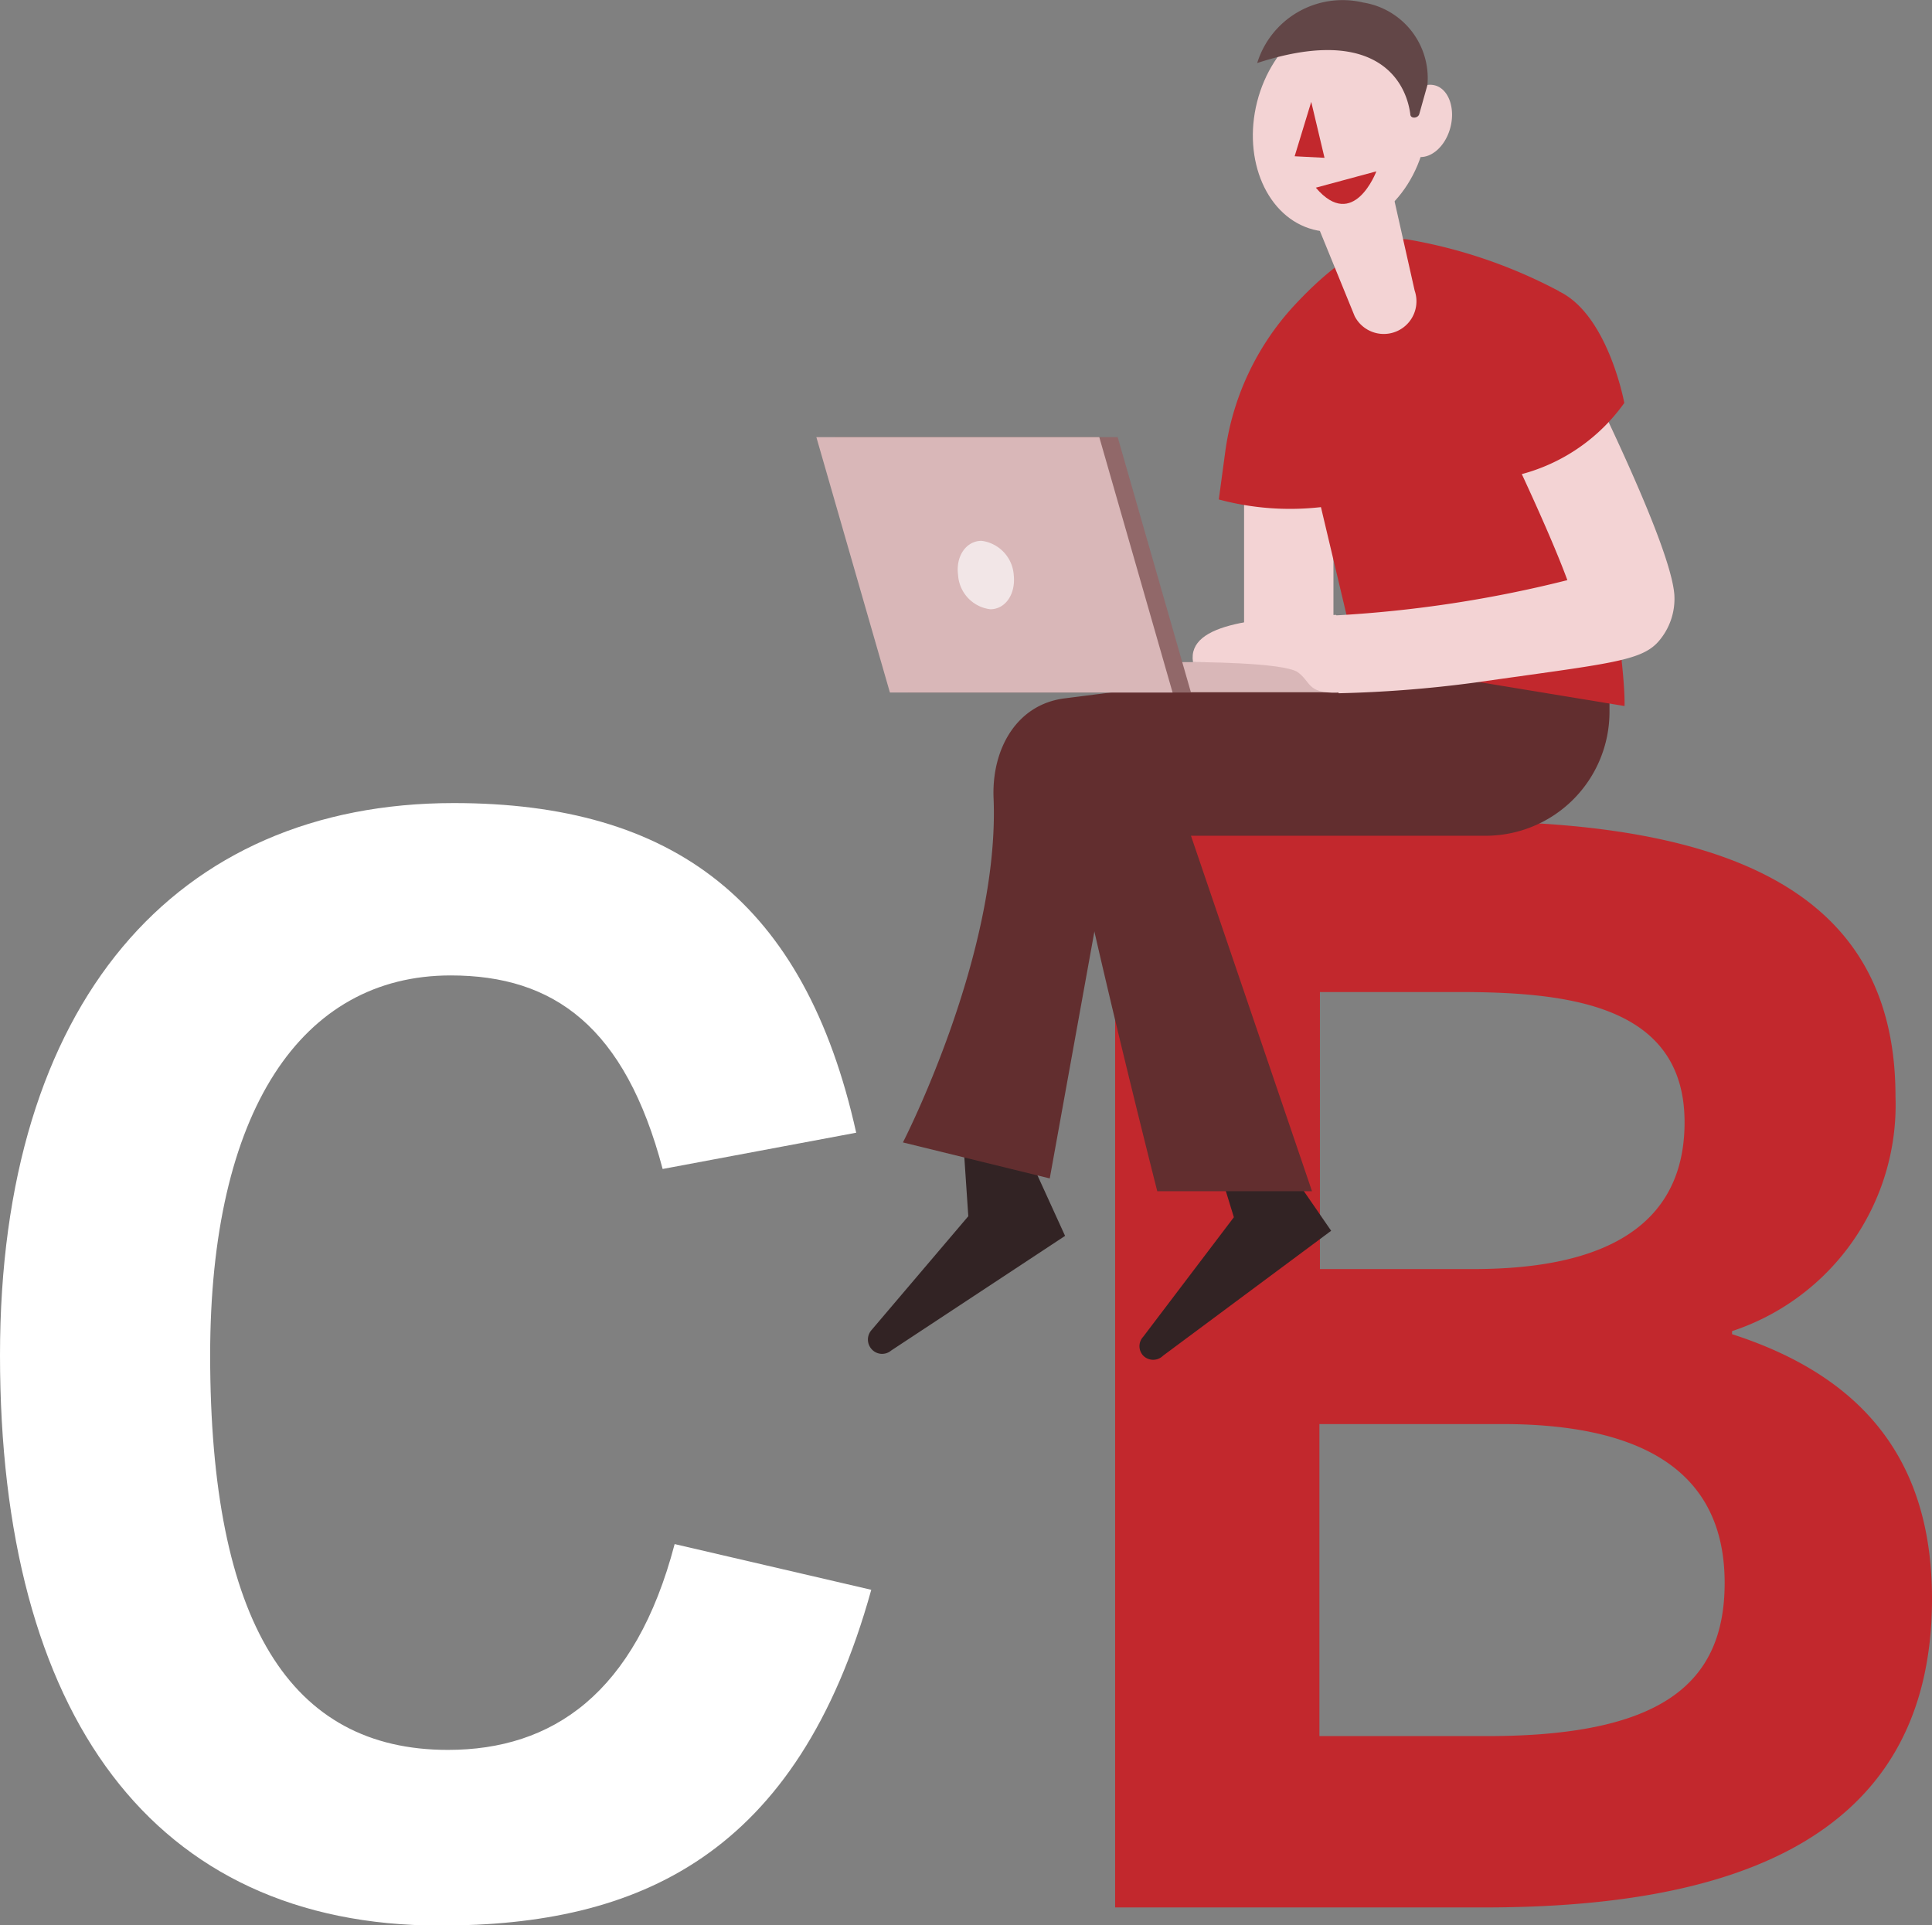 <svg xmlns="http://www.w3.org/2000/svg" xmlns:xlink="http://www.w3.org/1999/xlink" viewBox="0 0 75.66 75.4"><rect x="0" y="0" width="75.66" height="75.4" fill="#808080" stroke="none"/><defs><style>.cls-1{fill:none;}.cls-2{clip-path:url(#clip-path);}.cls-3{fill:#fff;}.cls-4{fill:#c2282d;}.cls-5{fill:#322324;}.cls-6{fill:#622e2f;}.cls-7{fill:#f3d3d4;}.cls-8{fill:#d9b7b8;}.cls-9{fill:#916869;}.cls-10{fill:#624647;}.cls-11{fill:#f2e6e7;}</style><clipPath id="clip-path" transform="translate(-0.77 -0.01)"><rect class="cls-1" width="76.89" height="75.42"/></clipPath></defs><title>cb-logoAsset 1</title><g id="Layer_2" data-name="Layer 2"><g id="Layer_1-2" data-name="Layer 1"><g class="cls-2"><path class="cls-3" d="M34.89,62.27C32,72.7,25.77,75.42,18,75.42,6.76,75.42.77,67.18.77,53.08c0-13.79,6.87-21.62,17.77-21.62,8.59,0,13.75,3.85,15.76,12.91l-7.58,1.42c-1.47-5.56-4.25-7.58-8.3-7.58C12.56,38.21,9,43.55,9,53.08c0,10.48,3.14,15.46,9.31,15.46,4.09,0,7.34-2.2,8.88-8.06Z" transform="translate(-0.77 -0.01)"/><path class="cls-4" d="M44.44,74.71V32.17H58c11.86,0,17,3.62,17,10.78a9.33,9.33,0,0,1-6.4,9.19v.12C74,54,76.43,57.47,76.43,62.62c0,9.71-8.3,12.09-17.53,12.09Zm14-25c3.56,0,8.3-.77,8.3-5.75,0-4.63-4.62-5.1-8.88-5.1h-5.4V49.71ZM59,68c6.76,0,9.31-2,9.31-6,0-4.51-3.44-6.22-8.7-6.22H52.44V68Z" transform="translate(-0.77 -0.01)"/><path class="cls-5" d="M50,44l2.9,4.21L46.32,53.1a.55.55,0,0,1-.78,0,.54.54,0,0,1,0-.74l3.55-4.68-.74-2.41Z" transform="translate(-0.77 -0.01)"/><path class="cls-5" d="M40.2,43.41l2.28,5-6.81,4.49a.55.55,0,0,1-.78-.07.56.56,0,0,1,0-.72l3.8-4.47-.21-3.12Z" transform="translate(-0.77 -0.01)"/><path class="cls-6" d="M60.84,26v1.09A4.87,4.87,0,0,1,56,32H44.44L41.88,46.16l-5.75-1.41s3.8-7.38,3.55-13.48c-.08-1.91.89-3.67,2.78-3.91L53.18,26Z" transform="translate(-0.77 -0.01)"/><path class="cls-6" d="M63.8,26.79v1.09a4.85,4.85,0,0,1-4.86,4.86H47.41l4.74,13.92H46.09s-2.29-9-3.44-14.64a3.26,3.26,0,0,1,2.54-3.86l.24,0,10.71-1.33Z" transform="translate(-0.77 -0.01)"/><rect class="cls-7" x="48.72" y="18.25" width="3.5" height="8.52"/><path class="cls-4" d="M61.78,11.39a19.71,19.71,0,0,0-5.87-2c-1.46-.2-3.15,1.17-4.48,2.61a10.53,10.53,0,0,0-2.68,5.72l-.25,1.85a10.73,10.73,0,0,0,4,.3l1.44,6.07,10.45,1.72c.06-3.1-2.6-16.28-2.6-16.28" transform="translate(-0.77 -0.01)"/><path class="cls-7" d="M53.82,12.39h0a1.28,1.28,0,0,0,2.35-1L54.89,5.7,51.62,7Z" transform="translate(-0.77 -0.01)"/><path class="cls-7" d="M53.19,27.16l-.1-3.05a47.81,47.81,0,0,0,9.06-1.38c-.66-1.81-2.4-5.58-4-8.7l3.52-1.79C63,14.9,66.19,21.31,66.34,23.3a2.54,2.54,0,0,1-.62,1.83c-.69.79-2,.87-7.18,1.61a48.17,48.17,0,0,1-5.36.42" transform="translate(-0.77 -0.01)"/><rect class="cls-8" x="45.92" y="25.93" width="6.72" height="1.18"/><path class="cls-7" d="M53.09,24.09c-2.87.1-5.85.27-5.6,1.85,0,0,3.56,0,4.11.4s.33.9,1.83.78L54,25.77Z" transform="translate(-0.77 -0.01)"/><path class="cls-4" d="M59.18,18.79a7.21,7.21,0,0,0,5.2-3s-.64-3.5-2.6-4.39c-3-1.37-5,1.28-4.39,2.68l1.79,4.72" transform="translate(-0.77 -0.01)"/><path class="cls-9" d="M47.41,27.13H36.34l-2.88-10H44.54Z" transform="translate(-0.77 -0.01)"/><path class="cls-8" d="M46.69,27.13H35.62l-2.88-10H43.82Z" transform="translate(-0.77 -0.01)"/><path class="cls-7" d="M56.55,5.65C56,8,54,9.47,52.2,9S49.42,6.29,50,4,52.56.13,54.37.6s2.78,2.72,2.18,5.05" transform="translate(-0.77 -0.01)"/><path class="cls-7" d="M57.57,5c-.2.77-.8,1.27-1.34,1.14a1.28,1.28,0,0,1-.62-1.65c.2-.77.8-1.27,1.34-1.14s.82.88.62,1.65" transform="translate(-0.77 -0.01)"/><path class="cls-4" d="M52.12,4l-.65,2.13,1.17.06Z" transform="translate(-0.77 -0.01)"/><path class="cls-10" d="M50,2.48c4.31-1.41,5.78.39,6,2,0,.19.3.17.35,0l.32-1.14A3,3,0,0,0,54.16.11,3.5,3.5,0,0,0,50,2.49" transform="translate(-0.77 -0.01)"/><path class="cls-4" d="M52.3,7.36l2.37-.64s-.89,2.38-2.37.64" transform="translate(-0.77 -0.01)"/><path class="cls-11" d="M40.47,22.53c.08.74-.32,1.34-.92,1.34a1.44,1.44,0,0,1-1.26-1.34c-.1-.74.32-1.34.92-1.34a1.45,1.45,0,0,1,1.26,1.34" transform="translate(-0.77 -0.01)"/></g></g></g></svg>
